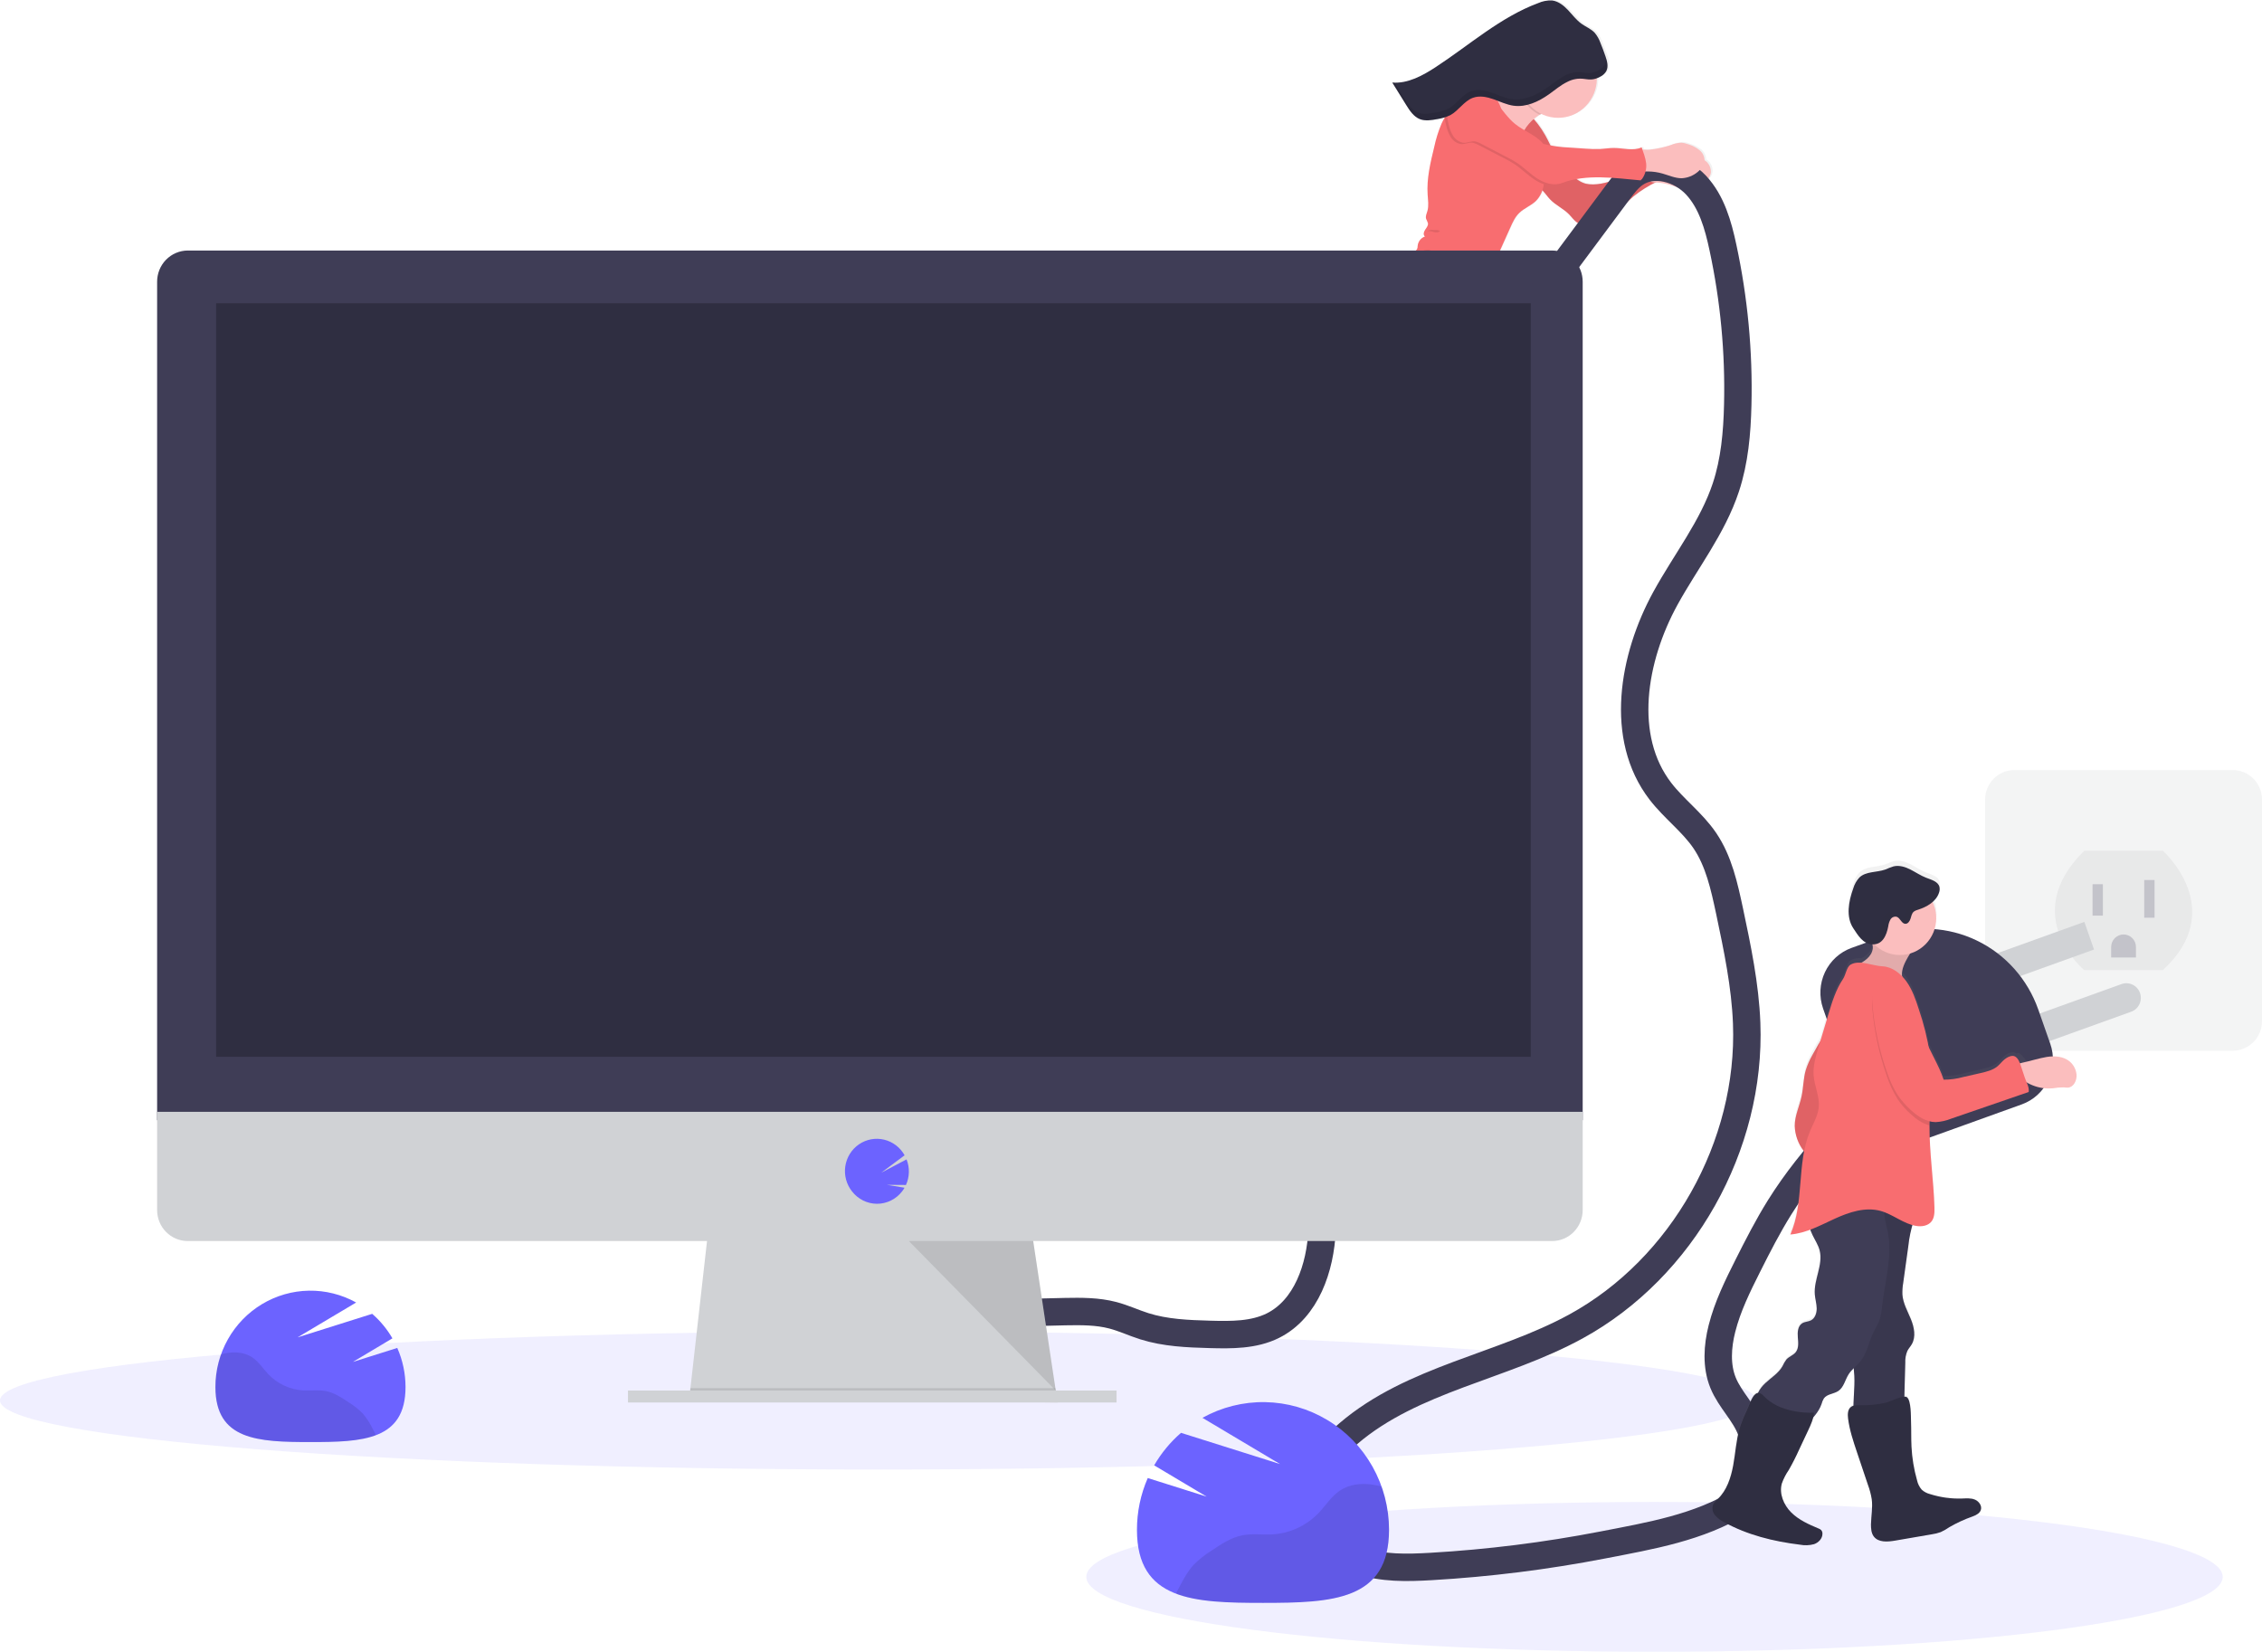 <svg width="990" height="723" viewBox="0 0 990 723" fill="none" xmlns="http://www.w3.org/2000/svg">
<g id="undraw_monitor_iqpq 1">
<g id="Group" opacity="0.5">
<path id="Vector" opacity="0.5" d="M977.231 337.065H881.588C874.535 337.065 868.818 342.86 868.818 350.009V446.96C868.818 454.109 874.535 459.904 881.588 459.904H977.231C984.283 459.904 990 454.109 990 446.96V350.009C990 342.86 984.283 337.065 977.231 337.065Z" fill="#D0D2D5"/>
<path id="Vector_2" opacity="0.1" d="M912.227 372.368H946.592C946.592 372.368 975.531 398.035 946.592 424.62H912.227C912.227 424.62 883.288 400.786 912.227 372.368Z" fill="black"/>
<path id="Vector_3" opacity="0.5" d="M920.366 387.026H915.844V400.776H920.366V387.026Z" fill="#3F3D56"/>
<path id="Vector_4" opacity="0.5" d="M942.974 385.192H938.453V401.693H942.974V385.192Z" fill="#3F3D56"/>
<path id="Vector_5" opacity="0.5" d="M929.409 409.027C930.848 409.027 932.228 409.606 933.246 410.638C934.264 411.669 934.835 413.068 934.835 414.527V419.111H923.983V414.527C923.983 413.068 924.555 411.669 925.572 410.638C926.59 409.606 927.97 409.027 929.409 409.027V409.027Z" fill="#3F3D56"/>
</g>
<path id="Vector_6" d="M562.292 218.599C565.159 218.534 568.016 218.754 570.874 218.599C573.488 218.47 576.083 218.039 578.697 217.774C583.164 217.324 587.668 217.361 592.153 217.169C595.101 217.04 598.212 216.747 600.6 214.987C602.843 213.346 604.091 210.669 606.089 208.726C614.228 200.796 619.808 190.19 627.043 181.389C628.851 179.153 630.742 176.925 632.378 174.532C635.516 169.949 637.732 164.751 639.939 159.618C640.808 157.714 641.534 155.747 642.109 153.732C642.516 152.119 642.724 150.45 643.267 148.874C644.388 145.647 647.083 142.823 647.409 139.422L647.029 139.477C650.321 135.233 649.814 127.835 651.442 122.399C652.483 119.17 653.743 116.018 655.213 112.966L661.263 99.61C662.303 97.318 663.388 94.953 665.188 93.193C667.367 91.057 670.406 89.993 672.594 87.867C673.896 86.557 674.87 84.951 675.434 83.182L675.624 83.366C676.782 84.511 677.686 85.914 678.816 87.097C681.249 89.645 684.622 91.103 687.1 93.605C688.366 94.879 689.406 96.429 690.934 97.355C691.715 97.787 692.609 97.96 693.492 97.85C694.374 97.74 695.2 97.352 695.854 96.74C700.294 92.78 706.914 92.413 711.716 88.921C713.046 87.949 714.203 86.767 715.451 85.703C718.431 83.296 721.668 81.236 725.1 79.561C727.115 79.594 729.117 79.884 731.06 80.423C733.845 81.202 736.568 82.495 739.461 82.44C742.045 82.311 744.52 81.347 746.524 79.69C747.998 78.534 749.346 76.939 749.563 75.106C749.619 74.165 749.451 73.224 749.073 72.363C748.695 71.501 748.119 70.744 747.392 70.156C747.194 69.982 746.985 69.826 746.777 69.67C746.716 68.847 746.492 68.046 746.117 67.313C745.743 66.581 745.226 65.932 744.598 65.407C743.132 64.244 741.459 63.379 739.669 62.859C738.674 62.462 737.625 62.221 736.558 62.144C734.895 62.236 733.26 62.623 731.729 63.29C728.651 64.294 725.478 64.97 722.261 65.306C721.691 65.361 720.534 65.242 719.548 65.233L719.213 64.261C715.451 66.021 711.074 64.573 706.95 64.582C704.943 64.582 702.944 64.94 700.946 65.068C698.732 65.157 696.515 65.108 694.308 64.921L687.625 64.49C684.771 64.342 681.927 64.036 679.106 63.574C678.355 62.025 677.604 60.475 676.763 58.99C675.347 56.494 673.684 54.15 671.799 51.996C672.556 51.335 673.353 50.722 674.186 50.162L674.349 50.062C674.557 49.942 674.81 49.814 675.09 49.686C677.699 50.943 680.579 51.511 683.462 51.337C686.345 51.163 689.138 50.252 691.58 48.689C694.023 47.126 696.035 44.962 697.431 42.399C698.826 39.836 699.56 36.956 699.562 34.028C700.057 33.835 700.54 33.612 701.009 33.359C701.28 33.212 701.551 33.057 701.814 32.882L702.203 32.617C702.45 32.427 702.686 32.222 702.908 32.002C703.016 31.892 703.125 31.782 703.224 31.663C703.423 31.426 703.596 31.168 703.74 30.893V30.893C703.794 30.783 703.848 30.682 703.894 30.572C703.939 30.462 703.894 30.49 703.939 30.444C703.984 30.398 704.002 30.279 704.029 30.206C704.056 30.132 704.029 30.096 704.075 30.041L704.129 29.821C704.133 29.763 704.133 29.704 704.129 29.646C704.129 29.573 704.129 29.5 704.129 29.436V29.243C704.124 29.176 704.124 29.108 704.129 29.041C704.133 28.974 704.133 28.907 704.129 28.84C704.129 28.776 704.129 28.702 704.129 28.638C704.133 28.571 704.133 28.503 704.129 28.436V28.189C704.133 28.119 704.133 28.048 704.129 27.978C704.129 27.914 704.129 27.85 704.129 27.785V27.566V27.382C704.129 27.3 704.129 27.217 704.129 27.144C704.133 27.089 704.133 27.034 704.129 26.979C704.134 26.893 704.134 26.808 704.129 26.722C704.129 26.667 704.129 26.621 704.129 26.575C704.129 26.53 704.129 26.392 704.065 26.3V26.172L703.984 25.879V25.769C703.984 25.668 703.921 25.567 703.894 25.466V25.375L703.785 25.044V24.989C703.785 24.834 703.686 24.669 703.631 24.513C702.953 22.533 702.221 20.562 701.443 18.618C700.876 16.992 700.024 15.483 698.929 14.163C697.328 12.44 695.031 11.578 693.114 10.203C690.853 8.59 689.162 6.307 687.245 4.272C685.328 2.237 683.003 0.394 680.245 0.055C678.054 -0.075 675.865 0.331 673.861 1.238C657.248 7.453 643.647 19.7 628.752 29.417C622.955 33.203 616.462 36.751 609.598 36.265L615.657 46.019C615.947 46.495 616.245 46.935 616.561 47.431C616.878 47.926 617.195 48.347 617.529 48.806C618.383 49.993 619.462 50.997 620.703 51.757C621.016 51.942 621.343 52.101 621.68 52.234C621.976 52.347 622.278 52.442 622.584 52.518C624.746 53.041 627.106 52.601 629.295 52.161C630.045 52.014 630.796 51.858 631.537 51.684L632.442 51.427H632.586C632.586 51.482 632.586 51.528 632.586 51.574C632.08 52.491 631.601 53.325 631.176 54.233C629.779 57.518 628.698 60.931 627.947 64.426C626.238 71.302 624.52 78.324 624.972 85.382C625.126 87.766 625.524 90.204 624.845 92.496C624.52 93.624 623.941 94.779 624.248 95.897C624.571 96.543 624.849 97.211 625.08 97.895C625.225 98.959 624.393 99.876 623.796 100.756C623.199 101.636 622.892 103.038 623.742 103.652C622.881 103.958 622.122 104.502 621.552 105.224C620.981 105.945 620.621 106.814 620.513 107.732C620.532 108.271 620.427 108.808 620.206 109.299C619.952 109.631 619.647 109.919 619.302 110.152C618.384 110.933 617.781 112.029 617.611 113.232C615.865 113.232 614.391 114.955 612.799 115.982C611.407 116.697 609.934 117.239 608.413 117.596C604.045 119.007 600.274 121.913 596.865 124.975C594.966 126.653 593.049 128.504 592.217 130.906C591.945 131.695 591.801 132.52 591.566 133.317C591.079 134.861 590.372 136.325 589.467 137.662C587.733 140.368 585.598 142.786 583.137 144.831C581.891 145.848 580.795 147.039 579.881 148.37C578.498 150.395 575.685 151 574.202 152.953C573.669 153.915 573.064 154.834 572.393 155.703C571.245 156.803 569.509 156.895 568.044 157.537C564.616 158.976 563.034 163.037 559.977 165.182C559.808 165.326 559.591 165.399 559.371 165.384C559.109 165.384 558.955 165.063 558.729 164.907C558.286 164.604 557.698 164.834 557.173 164.971C556.649 165.109 555.943 165.054 555.808 164.522C548.437 159.993 541.194 155.08 533.814 150.551L530.45 148.489L512.454 137.433C512.241 137.298 511.995 137.227 511.744 137.227C511.493 137.227 511.247 137.298 511.034 137.433L510.473 137.827C509.569 136.856 508.565 135.994 507.968 135.279C507.724 134.995 507.48 134.711 507.227 134.436C507.391 134.442 507.555 134.41 507.706 134.344C507.908 134.233 508.061 134.047 508.133 133.826C508.205 133.605 508.192 133.364 508.095 133.152C507.903 132.734 507.618 132.367 507.263 132.08C506.476 131.307 505.753 130.47 505.101 129.577C504.399 128.459 503.603 127.404 502.723 126.423C502.278 125.933 501.73 125.55 501.12 125.304C500.509 125.058 499.852 124.955 499.196 125.003C498.468 125.144 497.774 125.427 497.152 125.837C494.679 127.293 492.4 129.065 490.37 131.108C490.28 131.173 490.207 131.258 490.155 131.357C490.103 131.455 490.074 131.565 490.071 131.676C490.071 131.86 490.252 131.997 490.27 132.171C490.275 132.341 490.213 132.506 490.098 132.63C488.881 134.161 487.438 135.494 485.821 136.581C483.524 138.322 481.278 140.131 479.084 142.008C477.71 142.998 476.623 144.343 475.936 145.904C475.458 147.714 475.654 149.639 476.488 151.312C477.989 154.896 480.621 157.867 483.225 160.736C483.653 161.326 484.26 161.758 484.953 161.964C485.504 162.041 486.063 161.904 486.517 161.579C488.118 160.516 488.38 158.316 488.498 156.391C488.543 155.474 488.597 154.631 488.651 153.751C488.648 153.574 488.682 153.399 488.751 153.237C488.889 153.037 489.08 152.882 489.303 152.788L491.79 151.459C491.717 151.34 491.636 151.22 491.554 151.101C493.43 150.388 495.473 150.254 497.424 150.716C498.744 151.11 499.956 151.908 501.222 152.403C501.021 154.114 501.336 155.846 502.126 157.372C506.765 157.857 510.943 159.948 515.094 162.056C518.441 163.737 521.695 165.601 524.843 167.639C527.399 169.325 529.901 171.089 532.349 172.928C535.822 175.532 539.177 178.291 542.496 181.078C544.653 183.008 546.974 184.741 549.432 186.257C555.962 189.97 564.716 190.098 570.711 185.469C578.272 179.629 587.894 176.595 596.033 171.544C598.451 170.173 600.66 168.453 602.589 166.438C602.572 166.676 602.535 166.912 602.481 167.144C601.993 169.426 600.048 171.076 599.316 173.387C598.746 175.22 598.954 177.338 597.851 178.887C597.01 180.069 595.436 180.913 595.391 182.37C595.391 182.774 595.508 183.177 595.508 183.58C595.463 184.091 595.315 184.587 595.074 185.038C594.17 187.1 593.157 189.264 591.303 190.538C590.58 191.042 589.657 191.501 589.495 192.372C589.484 192.624 589.419 192.871 589.305 193.096C588.997 193.527 588.319 193.297 587.831 193.481C587.152 193.737 587.044 194.627 586.772 195.314C586.524 195.885 586.105 196.363 585.574 196.679C585.044 196.995 584.428 197.133 583.815 197.074C577.639 196.313 571.57 199.146 565.349 198.981C563.205 198.917 561.071 198.697 558.919 198.679C552.317 198.624 545.851 200.512 539.494 202.345C538.785 203.614 538.347 205.019 538.209 206.471C536.037 207.036 533.771 207.124 531.562 206.727C531.013 206.618 530.457 206.541 529.899 206.498C530.058 206.084 530.108 205.636 530.043 205.196C527.446 206.031 524.949 207.16 522.6 208.561C521.054 209.477 519.417 210.761 519.273 212.567C519.251 213.263 519.349 213.958 519.562 214.62L520.403 217.856C520.506 218.455 520.765 219.015 521.154 219.479C521.434 219.754 521.805 219.919 522.058 220.212C522.304 220.559 522.471 220.956 522.546 221.376L523.252 224.181C523.515 225.115 523.702 226.068 523.812 227.032C523.894 227.949 523.812 228.792 523.876 229.673C523.971 231.123 524.179 232.564 524.5 233.981L525.503 239.06C525.728 240.479 526.126 241.865 526.688 243.185C527.113 244.101 527.683 244.89 528.027 245.807C528.298 246.512 528.424 247.264 528.75 247.933C529.336 249.021 530.257 249.883 531.373 250.39C531.761 250.623 532.198 250.761 532.648 250.793C533.932 250.793 534.854 249.583 535.451 248.428C536.641 246.328 537.285 243.956 537.323 241.535C537.323 240.563 537.133 239.6 537.052 238.629C536.835 235.879 537.613 233.202 537.613 230.461C537.642 230.093 537.545 229.727 537.34 229.423C537.134 229.119 536.831 228.897 536.482 228.792C536.563 226.464 536.554 223.998 537.766 222.009C538.367 221.083 539.112 220.263 539.973 219.58C540.307 220.661 540.678 221.734 541.094 222.779C547.976 220.744 555.084 218.782 562.292 218.599ZM709.329 77.82C708.84 78.003 708.343 78.186 707.837 78.351C703.622 79.772 698.793 81.156 694.434 80.185C693.113 79.798 691.87 79.177 690.763 78.351L690.446 78.15C696.587 77.059 702.998 77.325 709.329 77.82Z" fill="url(#paint0_linear)"/>
<path id="Vector_7" d="M733.8 68.387C735.322 67.725 736.948 67.343 738.602 67.259C739.663 67.341 740.706 67.585 741.695 67.983C743.482 68.512 745.152 69.383 746.615 70.55C747.338 71.142 747.912 71.899 748.291 72.76C748.67 73.62 748.842 74.559 748.794 75.5C748.586 77.334 747.248 78.92 745.783 80.084C743.795 81.739 741.335 82.703 738.765 82.834C735.889 82.88 733.176 81.569 730.4 80.79C728.38 80.211 726.295 79.903 724.196 79.873C723.14 79.931 722.081 79.863 721.04 79.671C720.518 79.572 720.027 79.349 719.606 79.02C719.185 78.692 718.846 78.268 718.616 77.783C718.354 76.885 718.354 75.93 718.616 75.033C718.824 73.896 718.788 71.201 719.783 70.522C720.579 69.972 723.4 70.412 724.377 70.33C727.577 70.023 730.736 69.371 733.8 68.387Z" fill="#FBBEBE"/>
<path id="Vector_8" d="M669.239 49.933C671.979 52.649 674.337 55.733 676.248 59.1C679.431 64.729 681.457 71.274 686.25 75.601C687.524 76.688 688.875 77.677 690.292 78.562C691.4 79.388 692.643 80.008 693.964 80.395C698.269 81.376 703.098 80.01 707.294 78.562C711.448 77.051 715.479 75.212 719.349 73.062C719.376 74.833 719.862 76.566 720.76 78.085C721.763 79.525 723.816 80.368 725.281 79.46C721.571 81.228 718.072 83.421 714.854 85.997C713.615 87.06 712.467 88.233 711.146 89.196C706.381 92.67 699.788 93.019 695.384 96.96C694.731 97.564 693.909 97.946 693.032 98.052C692.155 98.159 691.266 97.986 690.491 97.556C688.963 96.64 687.923 95.063 686.666 93.789C684.188 91.277 680.824 89.81 678.391 87.252C677.261 86.07 676.356 84.667 675.199 83.512C673.544 81.862 671.392 80.762 669.872 78.929C668.742 77.581 668.064 75.94 667.006 74.501C666.101 73.254 665.034 72.163 664.229 70.834C662.258 67.653 662.276 63.501 663.406 59.934C664.537 56.368 667.132 53.041 669.239 49.933Z" fill="#F86D70"/>
<path id="Vector_9" opacity="0.1" d="M669.239 49.933C671.979 52.649 674.337 55.733 676.248 59.1C679.431 64.729 681.457 71.274 686.25 75.601C687.524 76.688 688.875 77.677 690.292 78.562C691.4 79.388 692.643 80.008 693.964 80.395C698.269 81.376 703.098 80.01 707.294 78.562C711.448 77.051 715.479 75.212 719.349 73.062C719.376 74.833 719.862 76.566 720.76 78.085C721.763 79.525 723.816 80.368 725.281 79.46C721.571 81.228 718.072 83.421 714.854 85.997C713.615 87.06 712.467 88.233 711.146 89.196C706.381 92.67 699.788 93.019 695.384 96.96C694.731 97.564 693.909 97.946 693.032 98.052C692.155 98.159 691.266 97.986 690.491 97.556C688.963 96.64 687.923 95.063 686.666 93.789C684.188 91.277 680.824 89.81 678.391 87.252C677.261 86.07 676.356 84.667 675.199 83.512C673.544 81.862 671.392 80.762 669.872 78.929C668.742 77.581 668.064 75.94 667.006 74.501C666.101 73.254 665.034 72.163 664.229 70.834C662.258 67.653 662.276 63.501 663.406 59.934C664.537 56.368 667.132 53.041 669.239 49.933Z" fill="black"/>
<path id="Vector_10" d="M508.511 134.591C507.81 133.659 506.946 132.867 505.961 132.254C504.464 131.581 502.795 131.407 501.195 131.759C497.161 132.382 493.417 134.252 489.872 136.342C487.015 138.002 484.175 139.844 482.131 142.457C481.458 143.244 480.989 144.189 480.766 145.207C480.649 146.046 480.721 146.902 480.974 147.709C481.155 148.619 481.541 149.474 482.101 150.209C482.661 150.943 483.38 151.537 484.202 151.945C486.092 152.696 488.199 151.899 490.098 151.165C492.649 150.166 495.452 149.24 498.075 150.029C500.019 150.615 501.692 152.11 503.745 152.165C506.16 152.238 508.113 150.258 509.65 148.37C510.98 146.719 513.892 143.74 513.702 141.421C513.512 139.102 509.94 136.251 508.511 134.591Z" fill="#FBBEBE"/>
<path id="Vector_11" d="M538.987 205.939C536.774 206.537 534.459 206.634 532.205 206.223C530.83 205.966 529.148 205.636 528.271 206.727C527.988 207.132 527.8 207.595 527.719 208.084C525.467 217.425 527.529 227.335 531.336 236.181C531.385 236.331 531.472 236.464 531.59 236.566C531.834 236.75 532.168 236.621 532.449 236.502C533.37 236.127 534.232 235.617 535.008 234.989C536.744 233.394 537.115 230.8 537.197 228.426C537.278 226.052 537.242 223.54 538.454 221.505C539.973 218.984 543.147 217.755 544.395 215.088C545.399 212.915 544.874 210.339 543.988 208.121C543.69 207.351 543.572 205.371 542.867 204.995C542.161 204.619 539.792 205.719 538.987 205.939Z" fill="#FBBEBE"/>
<path id="Vector_12" d="M508.249 133.656C508.449 133.544 508.6 133.358 508.671 133.136C508.741 132.915 508.726 132.675 508.628 132.465C508.434 132.046 508.15 131.676 507.796 131.383C507.008 130.611 506.288 129.771 505.644 128.871C504.934 127.759 504.139 126.704 503.266 125.718C502.822 125.228 502.276 124.845 501.667 124.597C501.058 124.35 500.402 124.244 499.748 124.288C499.021 124.419 498.329 124.7 497.713 125.113C495.253 126.558 492.988 128.32 490.976 130.356C490.822 130.512 490.65 130.704 490.686 130.925C490.722 131.145 490.867 131.236 490.885 131.42C490.891 131.585 490.833 131.746 490.722 131.869C489.514 133.394 488.081 134.721 486.472 135.801C484.193 137.537 481.962 139.34 479.78 141.21C478.415 142.195 477.337 143.534 476.66 145.088C476.198 146.898 476.4 148.817 477.23 150.487C478.74 154.081 481.372 157.051 483.967 159.938C484.402 160.527 485.01 160.961 485.703 161.176C486.251 161.251 486.807 161.114 487.259 160.791C488.841 159.737 489.068 157.537 489.203 155.621L489.348 152.971C489.344 152.798 489.378 152.626 489.447 152.467C489.583 152.266 489.775 152.109 489.999 152.018L492.459 150.698C491.707 149.458 490.636 148.448 489.362 147.776C488.088 147.105 486.658 146.797 485.224 146.884C484.569 147.042 483.879 146.948 483.289 146.619C483.004 146.318 482.844 145.917 482.844 145.5C482.844 145.083 483.004 144.682 483.289 144.382C483.888 143.804 484.622 143.391 485.423 143.181C491.907 140.77 497.767 136.901 504.062 134.014C504.751 133.66 505.514 133.481 506.286 133.491C506.919 133.537 507.661 133.913 508.249 133.656Z" fill="#F86D70"/>
<path id="Vector_13" d="M533.796 229.654C533.507 230.204 533.407 230.846 533.091 231.387C532.774 231.928 532.087 232.303 531.553 232.028C531.273 231.829 531.063 231.543 530.957 231.213C528.214 224.855 527.441 217.803 528.741 210.99C528.921 209.876 529.247 208.791 529.709 207.763C530.188 206.773 530.884 205.765 530.685 204.683C528.103 205.509 525.621 206.628 523.288 208.02C521.75 208.937 520.132 210.211 519.987 212.008C519.973 212.704 520.074 213.398 520.285 214.061L521.135 217.297C521.238 217.898 521.501 218.459 521.895 218.92C522.166 219.195 522.537 219.369 522.799 219.662C523.048 220.004 523.215 220.399 523.288 220.817L524.002 223.622C524.268 224.558 524.459 225.515 524.572 226.482C524.653 227.399 524.572 228.242 524.644 229.122C524.747 230.57 524.958 232.007 525.277 233.422L526.299 238.5C526.53 239.92 526.931 241.305 527.493 242.626C527.918 243.542 528.488 244.331 528.84 245.257C529.103 245.962 529.238 246.714 529.564 247.383C530.151 248.468 531.068 249.333 532.177 249.849C532.567 250.08 533.003 250.221 533.453 250.262C534.728 250.308 535.641 249.052 536.238 247.897C537.404 245.797 538.026 243.431 538.047 241.021C538.047 240.05 537.848 239.087 537.766 238.115C537.54 235.365 538.3 232.698 538.291 229.957C538.309 227.39 534.728 227.876 533.796 229.654Z" fill="#F86D70"/>
<path id="Vector_14" d="M666.481 69.936C663.663 68.621 661.186 66.66 659.246 64.206C658.249 62.913 657.342 61.55 656.533 60.127C653.099 54.251 650.15 48.097 647.716 41.729C651.569 42.526 655.611 43.25 659.4 42.15C661.376 41.54 663.218 40.55 664.826 39.235C666.887 37.518 668.799 35.626 670.542 33.579C671.859 36.139 673.371 38.591 675.063 40.913C676.031 42.233 679.305 44.919 679.061 46.715C678.816 48.512 675.199 49.411 673.734 50.263L673.58 50.364C671.42 51.748 669.533 53.53 668.019 55.617C665.179 59.705 664.193 65.407 666.481 69.936Z" fill="#FBBEBE"/>
<path id="Vector_15" opacity="0.1" d="M673.806 50.227C671.632 49.145 669.712 47.603 668.176 45.705C666.639 43.808 665.522 41.598 664.898 39.226C666.959 37.509 668.871 35.617 670.614 33.57C671.931 36.13 673.443 38.581 675.136 40.904C676.103 42.224 679.377 44.91 679.133 46.706C678.889 48.503 675.271 49.374 673.806 50.227Z" fill="black"/>
<path id="Vector_16" d="M681.945 51.574C691.3 51.574 698.884 43.887 698.884 34.404C698.884 24.921 691.3 17.234 681.945 17.234C672.591 17.234 665.007 24.921 665.007 34.404C665.007 43.887 672.591 51.574 681.945 51.574Z" fill="#FBBEBE"/>
<path id="Vector_17" d="M644.894 141.357C643.722 142.069 642.388 142.461 641.022 142.495C639.656 142.529 638.304 142.203 637.099 141.549C635.845 140.765 634.711 139.799 633.735 138.68C628.173 132.895 622.883 126.763 619.166 119.585C618.302 118.07 617.742 116.397 617.52 114.662C617.415 113.795 617.52 112.915 617.824 112.098C618.127 111.28 618.622 110.55 619.265 109.969C619.611 109.737 619.917 109.449 620.17 109.116C620.388 108.627 620.49 108.094 620.468 107.558C620.569 106.643 620.923 105.776 621.489 105.058C622.056 104.339 622.812 103.798 623.67 103.497C622.765 102.873 623.127 101.489 623.715 100.6C624.303 99.71 625.126 98.766 624.981 97.74C624.749 97.055 624.471 96.387 624.149 95.741C623.823 94.623 624.411 93.468 624.728 92.349C625.388 90.058 624.99 87.619 624.827 85.236C624.348 78.177 626.039 71.173 627.712 64.307C628.452 60.821 629.518 57.413 630.895 54.132C631.32 53.215 631.8 52.298 632.288 51.482C633.997 48.677 635.897 45.997 637.976 43.461C638.95 41.97 640.286 40.757 641.856 39.941C642.003 39.877 642.154 39.821 642.308 39.776C643.435 39.481 644.605 39.391 645.763 39.51C648.819 39.703 652.03 40.427 654.209 42.609C656.389 44.791 657.094 47.852 658.08 50.804C658.394 51.792 658.774 52.757 659.219 53.692C660.657 56.589 662.999 58.899 665.305 61.145L667.811 63.592C669.068 64.821 671.247 64.509 672.432 65.801C672.914 66.409 673.273 67.107 673.49 67.855C674.828 71.161 675.607 74.672 675.796 78.241C675.805 79.035 675.759 79.828 675.66 80.615C675.354 83.378 674.148 85.959 672.233 87.949C670.062 90.067 667.042 91.112 664.88 93.239C663.072 94.999 662.023 97.355 660.992 99.656C659.002 104.092 657.01 108.535 655.014 112.984C653.569 116.029 652.327 119.168 651.297 122.381C649.416 128.789 650.483 137.827 644.894 141.357Z" fill="#F86D70"/>
<path id="Vector_18" d="M592.669 216.894C588.201 217.077 583.725 217.022 579.275 217.453C576.68 217.709 574.094 218.14 571.489 218.25C568.649 218.379 565.801 218.149 562.952 218.204C555.781 218.36 548.709 220.295 541.809 222.293C539.861 217.471 538.845 212.314 538.815 207.103C538.797 206.758 538.797 206.412 538.815 206.067C538.941 204.592 539.376 203.16 540.09 201.869C546.421 200.035 552.842 198.202 559.416 198.294C561.559 198.294 563.685 198.55 565.819 198.614C572.014 198.807 578.037 195.993 584.186 196.781C584.796 196.842 585.409 196.705 585.937 196.391C586.465 196.076 586.881 195.6 587.125 195.03C587.387 194.352 587.496 193.462 588.174 193.197C588.663 193.013 589.332 193.242 589.639 192.821C589.749 192.594 589.813 192.348 589.829 192.097C590.01 191.18 590.923 190.767 591.638 190.263C593.446 188.998 594.468 186.835 595.373 184.763C595.61 184.315 595.755 183.822 595.798 183.314C595.798 182.911 595.671 182.508 595.68 182.095C595.68 180.647 597.281 179.813 598.113 178.63C599.207 177.072 599.017 174.963 599.551 173.13C600.274 170.82 602.2 169.179 602.68 166.905C602.734 166.673 602.771 166.437 602.788 166.2C600.87 168.205 598.674 169.916 596.268 171.278C588.237 176.292 578.633 179.29 571.136 185.093C565.186 189.676 556.468 189.539 549.957 185.808C547.501 184.285 545.183 182.546 543.029 180.61C539.72 177.86 536.374 175.046 532.91 172.424C530.498 170.591 527.999 168.821 525.413 167.116C522.281 165.017 519.039 163.092 515.7 161.35C511.558 159.223 507.389 157.115 502.777 156.611C502.185 155.384 501.856 154.043 501.812 152.678C501.768 151.313 502.011 149.954 502.524 148.69C503.578 146.178 505.005 143.843 506.756 141.769C508.067 139.821 509.708 138.123 511.604 136.755C511.815 136.62 512.059 136.548 512.309 136.548C512.559 136.548 512.803 136.62 513.014 136.755L530.938 147.911L534.294 149.992C541.646 154.576 548.881 159.48 556.233 164.036C556.369 164.559 557.083 164.623 557.598 164.485C558.114 164.348 558.702 164.128 559.145 164.43C559.362 164.577 559.516 164.852 559.787 164.907C560.003 164.914 560.215 164.843 560.384 164.705C563.422 162.588 564.978 158.517 568.387 157.097C569.843 156.492 571.57 156.4 572.71 155.263C573.384 154.396 573.989 153.477 574.519 152.513C575.993 150.56 578.787 149.974 580.153 147.929C581.057 146.605 582.144 145.42 583.381 144.409C585.844 142.376 587.98 139.967 589.712 137.268C590.606 135.936 591.303 134.478 591.783 132.941C592.018 132.144 592.162 131.319 592.425 130.53C593.247 128.129 595.138 126.286 597.028 124.618C600.455 121.574 604.154 118.686 608.495 117.284C610.009 116.929 611.475 116.39 612.863 115.68C614.608 114.598 616.209 112.59 618.207 113.058C618.966 113.296 619.649 113.732 620.188 114.323C622.639 116.74 624.893 119.355 626.925 122.142C630.151 126.304 633.373 130.469 636.593 134.637C637.608 136.136 638.894 137.427 640.382 138.442C642.541 139.568 645.02 139.892 647.39 139.358C647.074 142.759 644.406 145.564 643.303 148.791C642.769 150.359 642.561 152.027 642.163 153.631C641.603 155.644 640.886 157.609 640.02 159.508C637.85 164.632 635.661 169.784 632.55 174.386C630.94 176.778 629.087 178.969 627.269 181.215C620.097 189.988 614.608 200.567 606.469 208.46C604.498 210.394 603.25 213.043 601.043 214.703C598.646 216.499 595.554 216.774 592.669 216.894Z" fill="#434175"/>
<path id="Vector_19" opacity="0.1" d="M626.744 100.581C625.947 100.621 625.171 100.857 624.484 101.269C626.138 100.682 628.155 102.25 629.683 101.507C630.398 101.159 630.289 101.058 629.683 100.847C628.77 100.536 627.667 100.82 626.744 100.581Z" fill="black"/>
<path id="Vector_20" d="M912.249 403.516L845.777 427.443L850.013 439.537L916.485 415.61L912.249 403.516Z" fill="#D0D2D5"/>
<path id="Vector_21" d="M868.013 452.522L928.52 430.742C930.102 430.173 931.842 430.264 933.358 430.995C934.874 431.726 936.042 433.038 936.603 434.642C937.165 436.246 937.076 438.01 936.354 439.547C935.633 441.084 934.338 442.267 932.756 442.836L872.25 464.616L868.013 452.522V452.522Z" fill="#D0D2D5"/>
<path id="Vector_22" d="M810.368 414.901L825.111 409.594C838.221 404.876 852.642 405.629 865.203 411.689C877.764 417.748 887.436 428.618 892.091 441.906L897.327 456.851C899.147 462.047 898.856 467.764 896.519 472.743C894.181 477.722 889.988 481.556 884.862 483.401L840.019 499.543C834.893 501.388 829.254 501.093 824.342 498.724C819.43 496.354 815.648 492.104 813.827 486.907L797.904 441.451C796.083 436.255 796.374 430.538 798.712 425.559C801.049 420.58 805.242 416.747 810.368 414.901V414.901Z" fill="#3F3D56"/>
<path id="Vector_23" opacity="0.1" d="M625.931 109.529C625.318 109.311 624.657 109.269 624.022 109.409C623.075 109.511 622.194 109.95 621.535 110.647C621.71 110.727 621.9 110.768 622.092 110.768C622.283 110.768 622.473 110.727 622.648 110.647C623.239 110.495 623.847 110.427 624.456 110.445C624.981 110.445 626.545 111.032 626.952 110.775C627.549 110.381 626.338 109.684 625.931 109.529Z" fill="black"/>
<path id="Vector_24" opacity="0.1" d="M675.66 80.615C674.299 80.149 672.999 79.515 671.79 78.727C668.615 76.683 665.948 73.905 662.81 71.815C661.225 70.806 659.585 69.888 657.899 69.065L647.309 63.565C646.502 63.099 645.639 62.742 644.741 62.501C643.014 62.116 641.069 63.29 639.315 63.042C638.406 62.873 637.542 62.51 636.781 61.977C636.021 61.445 635.38 60.755 634.902 59.953C633.945 58.351 633.272 56.592 632.912 54.755C632.642 53.672 632.44 52.573 632.306 51.464C632.149 50.313 632.128 49.146 632.243 47.99C632.424 45.693 633.497 43.563 635.227 42.068C636.483 41.164 637.913 40.539 639.423 40.234C640.376 39.99 641.347 39.828 642.326 39.748C642.883 39.703 643.443 39.703 643.999 39.748C647.996 40.069 651.379 42.819 654.046 45.845C655.448 47.44 656.76 49.154 658.098 50.777C658.412 51.764 658.793 52.729 659.237 53.664C660.675 56.561 663.018 58.871 665.324 61.117L667.829 63.565C669.086 64.793 671.265 64.481 672.45 65.774C672.932 66.381 673.292 67.079 673.508 67.827C674.843 71.144 675.616 74.664 675.796 78.241C675.805 79.035 675.76 79.828 675.66 80.615V80.615Z" fill="black"/>
<path id="Vector_25" opacity="0.1" d="M593.302 197.936L538.806 206.067C538.932 204.592 539.367 203.16 540.081 201.869C546.412 200.035 552.833 198.202 559.407 198.294C561.55 198.294 563.676 198.55 565.81 198.614C572.005 198.807 578.028 195.993 584.177 196.781C584.787 196.842 585.4 196.705 585.928 196.391C586.456 196.076 586.872 195.6 587.116 195.03C587.378 194.352 587.487 193.462 588.165 193.197C588.654 193.013 589.323 193.242 589.63 192.821C589.74 192.594 589.804 192.348 589.82 192.097C590.001 191.18 590.914 190.767 591.629 190.263C593.437 188.998 594.459 186.835 595.364 184.763C595.601 184.315 595.746 183.822 595.789 183.314C595.789 182.911 595.662 182.508 595.671 182.095C595.671 180.647 597.272 179.813 598.104 178.63C599.198 177.072 599.008 174.963 599.542 173.13C600.265 170.82 602.192 169.179 602.671 166.905L602.906 166.594L612.185 162.927L593.302 197.936Z" fill="black"/>
<path id="Vector_26" opacity="0.1" d="M384.345 643.228C596.613 643.228 768.69 629.684 768.69 612.976C768.69 596.269 596.613 582.725 384.345 582.725C172.077 582.725 0 596.269 0 612.976C0 629.684 172.077 643.228 384.345 643.228Z" fill="#6C63FF"/>
<path id="Vector_27" opacity="0.1" d="M724.124 723C861.474 723 972.818 708.319 972.818 690.209C972.818 672.099 861.474 657.419 724.124 657.419C586.774 657.419 475.43 672.099 475.43 690.209C475.43 708.319 586.774 723 724.124 723Z" fill="#6C63FF"/>
<path id="Vector_28" d="M429.788 588.482L430.041 575.501C442.099 574.805 454.157 574.34 466.215 574.108C473.214 573.98 480.304 573.934 487.078 575.712C491.771 576.95 496.212 579.04 500.842 580.507C510.066 583.422 519.833 583.807 529.519 584.073C538.915 584.338 548.727 584.43 557.164 580.222C571.769 572.889 577.91 554.875 578.624 538.384C579.339 521.892 576.101 505.272 578.353 488.881" stroke="#3F3D56" stroke-width="12" stroke-miterlimit="10"/>
<path id="Vector_29" d="M462.851 613.884L301.706 611.794L302.176 607.605L309.972 538.494H451.483L461.901 607.605L462.697 612.839L462.851 613.884Z" fill="#D0D2D5"/>
<path id="Vector_30" opacity="0.1" d="M462.697 612.839H382.274L301.706 611.794L302.176 607.605H461.901L462.697 612.839Z" fill="black"/>
<path id="Vector_31" d="M488.679 608.65H274.847V613.884H488.679V608.65Z" fill="#D0D2D5"/>
<path id="Vector_32" d="M692.689 123.407C692.704 121.613 692.37 119.833 691.705 118.169C691.04 116.506 690.058 114.992 688.814 113.714C687.571 112.437 686.091 111.42 684.459 110.724C682.827 110.028 681.075 109.665 679.305 109.657H82.15C80.38 109.666 78.629 110.03 76.998 110.727C75.366 111.423 73.887 112.439 72.643 113.717C71.4 114.994 70.418 116.508 69.752 118.171C69.087 119.833 68.752 121.613 68.766 123.407V490.33H692.689V123.407Z" fill="#3F3D56"/>
<path id="Vector_33" d="M68.766 486.663V529.647C68.766 533.246 70.176 536.697 72.686 539.241C75.196 541.785 78.601 543.215 82.15 543.215H679.305C682.854 543.215 686.259 541.785 688.769 539.241C691.279 536.697 692.689 533.246 692.689 529.647V486.663H68.766Z" fill="#D0D2D5"/>
<g id="screen">
<path id="Vector_34" d="M669.963 132.74H94.594V462.581H669.963V132.74Z" fill="#2F2E41"/>
</g>
<path id="Vector_35" d="M383.829 526.907C385.942 526.907 388.027 526.421 389.927 525.486C391.827 524.551 393.493 523.19 394.799 521.507V521.507C395.198 520.993 395.56 520.45 395.884 519.885L388.234 518.61L396.508 518.675C397.302 516.924 397.734 515.027 397.78 513.101C397.825 511.175 397.481 509.259 396.77 507.472L385.674 513.312L395.911 505.685C394.967 503.977 393.683 502.487 392.141 501.309C390.599 500.131 388.832 499.29 386.952 498.841C385.073 498.391 383.122 498.342 381.223 498.696C379.324 499.05 377.518 499.801 375.92 500.9C374.322 501.999 372.966 503.422 371.939 505.08C370.912 506.737 370.236 508.593 369.953 510.53C369.671 512.466 369.788 514.441 370.297 516.329C370.807 518.217 371.698 519.977 372.914 521.498V521.498C374.212 523.177 375.869 524.536 377.759 525.472C379.65 526.409 381.725 526.9 383.829 526.907V526.907Z" fill="#6C63FF"/>
<path id="Vector_36" opacity="0.1" d="M397.774 543.206L462.064 608.65L452.198 543.206H397.774Z" fill="black"/>
<path id="Vector_37" d="M673.897 130.054L708.425 83.677C710.486 80.927 712.612 78.058 715.442 76.078C723.581 70.376 735.51 73.749 742.319 81.055C749.129 88.362 751.987 98.528 754.076 108.355C758.941 130.974 761.115 154.103 760.551 177.246C760.261 189.429 759.185 201.74 755.36 213.3C749.554 230.883 737.788 245.687 728.899 261.886C714.583 287.984 708.587 322.792 726.71 346.342C732.616 354.015 740.655 359.882 746.108 367.894C752.267 376.942 754.663 388.007 756.96 398.751C760.388 414.976 763.824 431.303 764.458 447.886C766.501 501.505 736.342 555.077 689.768 580.58C657.438 598.291 618.325 603.424 590.209 627.442C580.261 635.903 571.688 648.343 574.13 661.232C576.119 671.692 585.181 679.64 595.129 683.096C605.076 686.552 615.865 686.267 626.356 685.662C651.552 684.202 676.626 681.063 701.416 676.266C722.424 672.196 743.395 668.685 761.708 657.483C763.543 656.499 765.112 655.073 766.275 653.33C767.46 651.323 767.659 648.893 767.822 646.556C768.319 639.671 768.789 632.53 766.393 626.067C763.598 618.513 757.223 612.793 754.166 605.349C751.109 597.906 751.661 589.335 753.642 581.515C756.083 571.853 760.524 562.851 764.991 553.968C769.341 545.314 773.754 536.688 778.873 528.483C793.288 505.419 812.984 486.315 832.473 467.476" stroke="#3F3D56" stroke-width="12" stroke-miterlimit="10"/>
<path id="Vector_38" d="M731.033 63.574C732.552 62.904 734.18 62.522 735.835 62.446C736.895 62.53 737.937 62.771 738.928 63.161C740.715 63.693 742.385 64.567 743.847 65.737C744.572 66.328 745.147 67.085 745.526 67.946C745.905 68.807 746.076 69.746 746.027 70.688C745.819 72.521 744.481 74.098 743.015 75.271C741.029 76.929 738.568 77.894 735.998 78.021C733.122 78.021 730.409 76.756 727.633 75.968C725.613 75.389 723.527 75.081 721.429 75.051C720.372 75.106 719.313 75.035 718.273 74.84C717.752 74.742 717.26 74.521 716.839 74.194C716.418 73.868 716.079 73.445 715.849 72.961C715.601 72.077 715.601 71.141 715.849 70.257C716.066 69.12 716.03 66.416 717.025 65.737C717.821 65.196 720.642 65.636 721.619 65.554C724.816 65.225 727.971 64.562 731.033 63.574V63.574Z" fill="#FBBEBE"/>
<path id="Vector_39" d="M718.49 64.49C714.746 66.232 710.351 64.784 706.281 64.775C704.283 64.775 702.293 65.114 700.304 65.233C698.099 65.313 695.891 65.254 693.693 65.059L687.073 64.6C683.173 64.469 679.297 63.929 675.506 62.987C672.269 59.119 667.015 57.413 663.108 54.26C659.979 51.73 657.736 48.283 655.068 45.249C652.401 42.215 649.018 39.474 645.03 39.153C643.486 39.075 641.939 39.242 640.445 39.648C638.936 39.946 637.507 40.572 636.258 41.481C635.4 42.22 634.695 43.124 634.182 44.14C633.67 45.156 633.361 46.265 633.274 47.403C633.109 49.68 633.332 51.968 633.934 54.168C634.294 56.008 634.967 57.77 635.924 59.375C636.408 60.174 637.051 60.862 637.813 61.394C638.574 61.926 639.437 62.29 640.346 62.465C642.091 62.703 644.026 61.548 645.772 61.915C646.67 62.155 647.533 62.512 648.34 62.978L658.939 68.478C660.621 69.303 662.258 70.221 663.841 71.228C666.988 73.319 669.646 76.096 672.821 78.14C675.995 80.185 680.001 81.468 683.528 80.13C694.38 76.032 706.607 77.939 718.119 78.956C718.047 78.736 718.517 78.534 718.653 78.351C720.077 76.37 720.722 73.922 720.461 71.485C720.181 69.074 719.277 66.801 718.49 64.49Z" fill="#F86D70"/>
<path id="Vector_40" d="M700.285 33.607C701.412 33.081 702.357 32.225 702.998 31.15C704.029 29.215 703.396 26.841 702.691 24.733C701.986 22.624 701.271 20.782 700.484 18.838C699.921 17.208 699.069 15.695 697.97 14.374C696.37 12.641 694.082 11.771 692.174 10.405C689.913 8.782 688.222 6.481 686.313 4.455C684.405 2.429 682.072 0.55 679.323 0.211C677.205 0.103 675.092 0.502 673.155 1.375C656.642 7.526 643.14 19.709 628.354 29.371C622.603 33.139 616.146 36.65 609.363 36.146L615.431 45.918C616.978 48.421 618.714 51.07 621.427 52.142C623.823 53.059 626.5 52.601 629.014 52.142C631.016 51.849 632.963 51.255 634.793 50.382C638.41 48.393 640.735 44.259 644.623 42.819C647.526 41.747 650.764 42.407 653.667 43.434C656.57 44.46 659.418 45.854 662.475 46.276C667.901 47.018 673.327 44.534 677.849 41.325C680.562 39.419 683.031 37.228 685.988 35.825C688.212 34.655 690.737 34.204 693.223 34.532C695.963 34.917 697.572 35.046 700.285 33.607Z" fill="#2F2E41"/>
<path id="Vector_41" opacity="0.1" d="M702.998 31.15C704.011 29.252 703.414 26.924 702.727 24.88C702.95 26.051 702.791 27.264 702.275 28.335C701.627 29.406 700.684 30.26 699.562 30.792C696.849 32.241 695.203 32.112 692.418 31.645C689.933 31.322 687.409 31.773 685.183 32.937C682.244 34.377 679.757 36.604 677.044 38.438C672.522 41.646 667.096 44.121 661.67 43.379C658.604 42.966 655.774 41.545 652.862 40.537C649.95 39.529 646.703 38.85 643.818 39.923C639.939 41.362 637.642 45.505 633.997 47.486C632.167 48.358 630.22 48.951 628.218 49.246C625.695 49.741 623.019 50.227 620.631 49.246C617.918 48.182 616.182 45.524 614.626 43.021L610.331 36.1C609.987 36.1 609.634 36.1 609.291 36.1L615.359 45.872C616.905 48.375 618.642 51.024 621.355 52.097C623.751 53.013 626.428 52.555 628.942 52.097C630.943 51.803 632.891 51.21 634.721 50.337C638.338 48.347 640.662 44.213 644.551 42.774C647.454 41.701 650.691 42.361 653.594 43.388C656.497 44.415 659.346 45.808 662.403 46.23C667.829 46.972 673.255 44.488 677.776 41.279C680.489 39.373 682.958 37.182 685.915 35.779C688.14 34.609 690.665 34.158 693.15 34.487C695.936 34.945 697.581 35.073 700.285 33.634C701.416 33.102 702.361 32.236 702.998 31.15V31.15Z" fill="black"/>
<path id="Vector_42" d="M749.753 658.207C750.286 657.363 750.952 656.614 751.724 655.988C755.676 652.212 757.512 646.656 758.489 641.211C759.465 635.766 759.746 630.211 761.31 624.885C762.156 622.152 763.22 619.493 764.494 616.937C765.398 614.975 766.528 611.125 768.192 609.759C768.516 609.473 768.91 609.28 769.332 609.2C770.109 607.513 771.224 606.008 772.606 604.781C775.192 602.407 778.348 600.518 780.075 597.447C780.548 596.381 781.133 595.37 781.821 594.431C782.987 593.121 784.832 592.598 785.908 591.214C787.31 589.435 786.994 586.896 786.813 584.623C786.632 582.349 786.813 579.645 788.748 578.462C789.906 577.738 791.398 577.802 792.601 577.17C794.409 576.253 795.124 573.934 795.087 571.871C795.051 569.809 794.418 567.801 794.255 565.748C793.749 559.184 798.018 552.657 796.363 546.295C795.739 543.884 794.319 541.785 793.261 539.548C792.899 538.797 792.596 538.019 792.356 537.22C789.538 538.354 786.576 539.08 783.557 539.374C788.54 528.043 787.274 514.87 789.598 502.705L789.3 502.284C786.947 499.151 785.614 495.355 785.483 491.421C785.483 486.837 787.572 482.648 788.513 478.22C789.309 474.443 789.282 470.511 790.322 466.807C791.05 464.507 792.011 462.289 793.188 460.188C794.319 458.062 795.503 455.981 796.742 453.927C797.9 450.04 799.061 446.154 800.224 442.267C801.852 436.766 803.525 431.266 806.69 426.554C807.848 424.822 808.2 421.329 809.982 420.284C811.427 419.521 813.07 419.229 814.685 419.45C817.199 418.02 819.405 415.957 819.722 413.134C819.753 412.517 819.692 411.899 819.541 411.3H819.233C815.245 410.924 813.238 407.368 811.167 404.26C807.812 399.209 809.096 392.389 811.167 386.659C811.68 384.848 812.61 383.186 813.88 381.81C816.783 379.06 821.377 379.665 825.121 378.335C826.335 377.797 827.575 377.323 828.837 376.914C831.324 376.319 833.929 377.153 836.208 378.308C838.487 379.463 840.612 380.985 842.999 381.901C845.387 382.818 848.335 383.542 848.923 386.027C849.089 386.864 849.017 387.732 848.715 388.529C848.167 390.119 847.204 391.528 845.929 392.609C846.946 394.734 847.496 397.057 847.541 399.419C847.586 401.78 847.126 404.123 846.192 406.287C845.257 408.451 843.871 410.383 842.129 411.951C840.386 413.519 838.329 414.686 836.099 415.37C835.412 416.48 834.77 417.626 834.182 418.79C833.133 420.843 832.247 423.263 832.6 425.463C833.256 426.163 833.861 426.91 834.408 427.7C837.004 431.367 838.478 435.676 839.834 439.966C841.665 445.442 843.127 451.038 844.211 456.714C846.418 461.463 849.113 466.01 850.713 471.006C853.579 471.012 856.432 470.627 859.196 469.86L866.829 468.1C869.479 467.495 872.255 466.835 874.335 465.056C875.438 464.139 876.297 462.92 877.419 462.003C878.54 461.087 880.792 460.033 882.022 460.784C882.247 460.923 882.456 461.086 882.646 461.27C883.758 458.978 890.875 468.356 886.01 469.282L886.326 470.199C886.968 472.096 888.334 474.407 887.99 476.387L854.023 488.203C851.845 489.098 849.534 489.616 847.187 489.734C846.271 489.726 845.359 489.603 844.474 489.367V491.127V491.192C844.383 503.283 846.282 515.301 846.635 527.383C846.698 529.583 846.635 531.967 845.26 533.69C843.723 535.579 840.992 535.945 838.613 535.524C838.046 535.431 837.484 535.305 836.931 535.148C836.128 538.186 835.547 541.281 835.195 544.407L832.943 560.687C832.65 562.363 832.532 564.065 832.59 565.766C832.853 569.598 834.851 573.045 836.298 576.592C837.745 580.14 838.604 584.384 836.696 587.694C836.108 588.72 835.285 589.6 834.752 590.664C834.074 592.307 833.765 594.082 833.848 595.861C833.709 600.812 833.576 605.756 833.45 610.694C833.845 610.636 834.248 610.72 834.589 610.932C836.47 612.408 836.262 619.485 836.398 621.676C836.542 625.343 836.398 629.083 836.597 632.787C836.841 637.793 837.654 642.755 839.02 647.573C839.346 649.137 840.059 650.591 841.091 651.799C842.148 652.728 843.406 653.391 844.763 653.733C849.272 655.163 853.986 655.814 858.708 655.658C860.616 655.594 862.606 655.411 864.378 656.144C866.151 656.878 867.579 658.894 866.937 660.728C866.386 662.268 864.713 663.001 863.202 663.579C859.751 664.807 856.421 666.36 853.255 668.217C852.034 669.061 850.745 669.8 849.402 670.427C848.12 670.896 846.792 671.228 845.441 671.417L829.416 674.167C826.133 674.744 822.181 675.084 820.092 672.333C818.962 670.848 818.799 668.832 818.854 666.952C818.944 663.286 819.667 659.554 819.188 655.888C818.838 653.716 818.278 651.585 817.515 649.526L812.704 635.115C811.094 630.284 809.466 625.416 808.842 620.356C808.616 618.523 808.635 616.442 810.018 615.296C810.368 615.005 810.775 614.792 811.212 614.672C811.266 610.254 811.836 605.826 811.592 601.408C811.528 600.308 811.42 599.198 811.329 598.098C810.484 598.901 809.731 599.799 809.087 600.775C807.549 603.223 806.98 606.468 804.619 608.109C802.612 609.502 799.636 609.429 798.226 611.446C797.772 612.22 797.431 613.057 797.213 613.93C796.388 616.088 795.16 618.065 793.595 619.751C793.051 621.761 792.302 623.709 791.362 625.563C790.029 628.405 788.703 631.246 787.382 634.088C785.963 637.132 784.534 640.175 782.861 643.054C781.592 644.88 780.573 646.872 779.831 648.976C778.556 653.504 780.627 658.473 783.928 661.81C787.229 665.146 791.561 667.062 795.829 668.85C796.284 669.001 796.701 669.251 797.05 669.583C797.418 670.029 797.611 670.597 797.592 671.178C797.592 673.296 795.883 675.111 793.912 675.762C791.896 676.31 789.785 676.389 787.735 675.991C776.178 674.57 764.656 671.71 754.437 666.017C752.909 665.279 751.553 664.219 750.458 662.91C749.943 662.258 749.607 661.48 749.483 660.654C749.359 659.829 749.452 658.984 749.753 658.207V658.207Z" fill="url(#paint1_linear)"/>
<path id="Vector_43" d="M798.605 452.635C796.682 455.629 794.873 458.703 793.179 461.857C791.998 463.936 791.037 466.136 790.313 468.42C789.254 472.087 789.291 476.011 788.504 479.751C787.6 484.151 785.483 488.35 785.483 492.851C785.616 496.762 786.95 500.534 789.3 503.64C791.642 506.715 794.318 509.513 797.276 511.983C804.105 494.049 807.92 475.083 808.562 455.871C808.653 453.212 808.662 450.462 807.712 447.987C807.115 446.429 804.303 442.157 802.485 443.834C801.825 444.448 801.653 447.217 801.246 448.134C800.484 449.702 799.601 451.207 798.605 452.635V452.635Z" fill="#F86D70"/>
<path id="Vector_44" opacity="0.1" d="M798.605 452.635C796.682 455.629 794.873 458.703 793.179 461.857C791.998 463.936 791.037 466.136 790.313 468.42C789.254 472.087 789.291 476.011 788.504 479.751C787.6 484.151 785.483 488.35 785.483 492.851C785.616 496.762 786.95 500.534 789.3 503.64C791.642 506.715 794.318 509.513 797.276 511.983C804.105 494.049 807.92 475.083 808.562 455.871C808.653 453.212 808.662 450.462 807.712 447.987C807.115 446.429 804.303 442.157 802.485 443.834C801.825 444.448 801.653 447.217 801.246 448.134C800.484 449.702 799.601 451.207 798.605 452.635V452.635Z" fill="black"/>
<path id="Vector_45" d="M895.686 462.654C899.222 462.059 903.147 462.352 905.896 464.671C907.556 466.099 908.606 468.123 908.826 470.318C909.061 472.867 907.605 475.873 905.091 476.075C904.486 476.082 903.882 476.042 903.283 475.956C901.695 475.946 900.109 476.078 898.544 476.35C895.463 476.643 892.357 476.183 889.487 475.009C886.617 473.835 884.067 471.982 882.049 469.603C879.896 466.908 882.736 465.67 885.295 465.12C888.786 464.369 892.195 463.259 895.686 462.654Z" fill="#FBBEBE"/>
<path id="Vector_46" d="M835.204 545.452L832.961 561.604C832.671 563.268 832.556 564.958 832.618 566.646C832.88 570.45 834.869 573.87 836.316 577.39C837.763 580.91 838.631 585.118 836.723 588.39C836.135 589.417 835.303 590.279 834.779 591.333C834.102 592.967 833.793 594.733 833.875 596.503L833.26 619.421C826.279 619.899 819.272 619.859 812.297 619.302C812.023 619.325 811.749 619.254 811.519 619.1C811.337 618.862 811.244 618.567 811.257 618.266C810.95 612.903 811.872 607.531 811.574 602.168C811.465 600.207 811.185 598.254 811.158 596.283C811.04 588.299 814.938 580.479 813.762 572.577C813.392 570.589 812.909 568.624 812.315 566.692C808.598 552.941 809.385 538.485 810.199 524.294C810.191 524.066 810.254 523.841 810.38 523.652C810.519 523.519 810.691 523.424 810.877 523.377C814.835 522.177 819.018 521.96 823.076 522.743C827.134 523.527 830.946 525.288 834.191 527.878C835.177 528.685 837.664 529.464 838.315 530.418C839.219 531.765 838.026 533.094 837.51 534.524C836.358 538.073 835.584 541.736 835.204 545.452V545.452Z" fill="#3F3D56"/>
<path id="Vector_47" opacity="0.1" d="M835.204 545.452L832.961 561.604C832.671 563.268 832.556 564.958 832.618 566.646C832.88 570.45 834.869 573.87 836.316 577.39C837.763 580.91 838.631 585.118 836.723 588.39C836.135 589.417 835.303 590.279 834.779 591.333C834.102 592.967 833.793 594.733 833.875 596.503L833.26 619.421C826.279 619.899 819.272 619.859 812.297 619.302C812.023 619.325 811.749 619.254 811.519 619.1C811.337 618.862 811.244 618.567 811.257 618.266C810.95 612.903 811.872 607.531 811.574 602.168C811.465 600.207 811.185 598.254 811.158 596.283C811.04 588.299 814.938 580.479 813.762 572.577C813.392 570.589 812.909 568.624 812.315 566.692C808.598 552.941 809.385 538.485 810.199 524.294C810.191 524.066 810.254 523.841 810.38 523.652C810.519 523.519 810.691 523.424 810.877 523.377C814.835 522.177 819.018 521.96 823.076 522.743C827.134 523.527 830.946 525.288 834.191 527.878C835.177 528.685 837.664 529.464 838.315 530.418C839.219 531.765 838.026 533.094 837.51 534.524C836.358 538.073 835.584 541.736 835.204 545.452V545.452Z" fill="black"/>
<path id="Vector_48" d="M793.27 540.575C794.328 542.802 795.748 544.883 796.372 547.276C798.027 553.592 793.767 560.11 794.274 566.582C794.436 568.626 795.06 570.615 795.105 572.66C795.151 574.704 794.409 576.977 792.619 577.912C791.416 578.545 789.906 578.481 788.775 579.196C786.867 580.369 786.65 583.064 786.84 585.31C787.03 587.556 787.337 590.086 785.936 591.855C784.859 593.221 783.014 593.744 781.857 595.036C781.165 595.967 780.577 596.973 780.103 598.034C778.375 601.087 775.228 602.966 772.642 605.368C770.055 607.77 767.867 611.29 769.024 614.608C769.874 617.056 772.262 618.559 774.559 619.705C778.75 621.805 783.173 623.39 787.735 624.426C788.225 624.574 788.743 624.599 789.245 624.499C789.753 624.309 790.207 623.994 790.566 623.583C793.234 620.933 795.992 618.156 797.222 614.59C797.442 613.723 797.783 612.893 798.235 612.124C799.645 610.125 802.612 610.19 804.628 608.815C806.98 607.192 807.549 603.965 809.087 601.536C810.543 599.244 812.876 597.667 814.513 595.522C817.226 591.965 817.958 587.226 819.939 583.165C820.78 581.432 821.856 579.828 822.525 578.022C823.201 575.872 823.617 573.646 823.764 571.394C825.039 560.687 828.286 549.907 826.242 539.31C825.79 536.972 825.093 534.726 824.804 532.324C824.298 528.162 825.093 523.918 824.488 519.765C824.474 519.246 824.344 518.737 824.107 518.276C823.871 517.816 823.534 517.416 823.122 517.107C822.632 516.886 822.102 516.774 821.567 516.777C816.205 516.494 810.83 516.62 805.487 517.153C802.774 517.419 799.727 517.978 798.108 520.224C796.724 522.14 796.797 524.725 796.299 527.062C795.757 529.932 794.319 531.508 792.808 533.763C791.298 536.019 792.157 538.255 793.27 540.575Z" fill="#3F3D56"/>
<path id="Vector_49" d="M814.133 615.067C812.704 615.067 811.121 614.984 810.018 615.901C808.644 617.037 808.616 619.137 808.842 620.934C809.475 625.948 811.094 630.779 812.713 635.601L817.524 649.911C818.287 651.952 818.847 654.064 819.197 656.218C819.676 659.885 818.953 663.551 818.863 667.218C818.863 669.052 818.98 671.087 820.111 672.563C822.154 675.221 826.142 674.909 829.425 674.341L845.441 671.591C846.791 671.404 848.119 671.075 849.402 670.61C850.741 669.985 852.026 669.249 853.246 668.41C856.415 666.574 859.745 665.04 863.193 663.826C864.695 663.258 866.377 662.525 866.919 660.994C867.561 659.16 866.132 657.153 864.36 656.41C862.587 655.668 860.607 655.86 858.69 655.924C853.974 656.078 849.267 655.431 844.763 654.008C843.405 653.678 842.145 653.021 841.091 652.092C840.055 650.9 839.339 649.457 839.011 647.903C837.655 643.123 836.842 638.202 836.588 633.236C836.407 629.569 836.533 625.902 836.389 622.235C836.298 620.063 836.506 613.068 834.58 611.574C833.142 610.455 827.219 613.545 825.283 613.994C821.625 614.823 817.879 615.183 814.133 615.067V615.067Z" fill="#2F2E41"/>
<path id="Vector_50" d="M761.365 625.26C759.809 630.522 759.556 636.068 758.552 641.468C757.548 646.867 755.749 652.386 751.797 656.135C751.026 656.752 750.362 657.496 749.834 658.335C749.501 659.12 749.387 659.983 749.507 660.829C749.627 661.675 749.975 662.471 750.512 663.13C751.604 664.434 752.958 665.487 754.483 666.219C764.693 671.866 776.187 674.708 787.771 676.119C789.817 676.516 791.925 676.441 793.939 675.899C795.91 675.221 797.656 673.424 797.62 671.316C797.638 670.74 797.445 670.178 797.077 669.739C796.725 669.413 796.309 669.166 795.856 669.015C791.588 667.237 787.247 665.293 783.955 662.02C780.663 658.748 778.583 653.77 779.858 649.315C780.605 647.229 781.62 645.253 782.879 643.439C784.536 640.555 786.045 637.587 787.401 634.547L791.38 626.085C792.537 623.619 793.722 621.071 793.912 618.33C788.917 618.559 783.928 617.751 779.252 615.956C777.069 615.053 775.035 613.816 773.221 612.289C771.683 610.987 770.281 608.567 768.21 610.263C766.546 611.62 765.497 615.433 764.512 617.377C763.262 619.917 762.21 622.553 761.365 625.26V625.26Z" fill="#2F2E41"/>
<path id="Vector_51" d="M819.658 415.169C819.26 418.68 815.896 421.008 812.686 422.392L832.997 428.974C831.686 426.426 832.753 423.309 834.055 420.724C835.116 418.68 836.325 416.719 837.673 414.857C837.872 414.573 838.098 414.206 837.953 413.885C837.824 413.67 837.621 413.51 837.383 413.436C833.205 411.548 828.901 409.595 824.334 408.908C823.013 408.706 820.518 408.174 819.532 409.54C818.546 410.906 819.875 413.546 819.658 415.169Z" fill="#FBBEBE"/>
<path id="Vector_52" opacity="0.1" d="M819.658 415.169C819.26 418.68 815.896 421.008 812.686 422.392L832.997 428.974C831.686 426.426 832.753 423.309 834.055 420.724C835.116 418.68 836.325 416.719 837.673 414.857C837.872 414.573 838.098 414.206 837.953 413.885C837.824 413.67 837.621 413.51 837.383 413.436C833.205 411.548 828.901 409.595 824.334 408.908C823.013 408.706 820.518 408.174 819.532 409.54C818.546 410.906 819.875 413.546 819.658 415.169Z" fill="black"/>
<path id="Vector_53" d="M831.496 418.02C840.297 418.02 847.431 410.788 847.431 401.867C847.431 392.947 840.297 385.715 831.496 385.715C822.696 385.715 815.562 392.947 815.562 401.867C815.562 410.788 822.696 418.02 831.496 418.02Z" fill="#FBBEBE"/>
<path id="Vector_54" d="M845.26 534.763C843.723 536.596 841.001 537 838.622 536.596C833.061 535.679 828.503 531.527 823.068 530.033C816.394 528.199 809.322 530.555 803.028 533.434C796.733 536.312 790.457 539.805 783.566 540.355C789.797 526.274 786.234 509.324 792.185 495.124C793.65 491.659 795.684 488.304 796.01 484.555C796.417 479.888 794.12 475.387 793.767 470.74C793.442 466.605 794.671 462.489 795.838 458.557L800.206 444.027C801.834 438.618 803.507 433.109 806.663 428.443C807.821 426.728 808.182 423.263 809.955 422.218C813.825 419.963 819.695 422.814 823.891 422.97C828.087 423.126 831.912 426.151 834.363 429.57C836.958 433.182 838.432 437.482 839.789 441.735C841.956 448.067 843.572 454.579 844.618 461.197C844.754 462.187 844.871 463.177 844.962 464.176C845.866 473.591 844.546 483.06 844.473 492.512C844.473 492.512 844.473 492.512 844.473 492.585C844.392 504.575 846.282 516.502 846.644 528.492C846.698 530.72 846.644 533.113 845.26 534.763Z" fill="#F86D70"/>
<path id="Vector_55" opacity="0.1" d="M844.473 492.594C841.354 491.797 838.523 489.761 836.108 487.525C834.014 485.632 832.15 483.494 830.556 481.154C828.552 477.956 826.946 474.52 825.772 470.923C822.423 461.374 820.295 451.429 819.441 441.332C819.206 438.582 819.134 435.639 820.753 433.457C821.659 432.274 822.933 431.438 824.369 431.083C825.804 430.728 827.315 430.877 828.657 431.505C830.8 432.568 832.183 434.704 833.459 436.739C836.009 440.8 838.568 444.898 840.205 449.408C840.928 451.406 841.462 453.469 842.167 455.477C842.885 457.457 843.712 459.394 844.645 461.279C844.781 462.269 844.899 463.259 844.989 464.259C845.83 473.627 844.546 483.097 844.473 492.594Z" fill="black"/>
<path id="Vector_56" d="M820.789 431.679C819.179 433.851 819.251 436.831 819.477 439.553C820.331 449.648 822.459 459.59 825.808 469.135C826.974 472.735 828.581 476.172 830.592 479.366C832.184 481.708 834.048 483.847 836.144 485.737C839.219 488.588 842.963 491.127 847.132 491.164C849.478 491.048 851.789 490.536 853.969 489.651L887.891 477.973C888.234 476.002 886.869 473.719 886.227 471.831L884.418 466.385C883.903 464.891 883.297 463.269 881.958 462.453C880.62 461.637 878.477 462.755 877.355 463.663C876.234 464.57 875.375 465.762 874.281 466.688C872.182 468.448 869.424 469.099 866.774 469.704L859.151 471.446C856.386 472.205 853.533 472.588 850.668 472.582C848.543 466.009 844.501 460.216 842.213 453.689C841.507 451.69 840.965 449.628 840.241 447.629C838.604 443.119 836.045 439.022 833.504 434.961C832.229 432.916 830.845 430.78 828.702 429.726C827.359 429.1 825.846 428.952 824.41 429.306C822.973 429.66 821.697 430.497 820.789 431.679V431.679Z" fill="#F86D70"/>
<path id="Vector_57" d="M826.414 405.507C826.536 404.448 826.862 403.423 827.372 402.491C827.64 402.023 828.046 401.653 828.533 401.434C829.021 401.215 829.564 401.158 830.085 401.271C831.677 401.776 832.211 404.278 833.875 404.361C834.996 404.416 835.801 403.261 836.154 402.17C836.506 401.079 836.696 399.86 837.537 399.09C838.122 398.644 838.794 398.331 839.509 398.173C843.37 396.935 847.358 394.644 848.643 390.748C848.94 389.959 849.012 389.101 848.851 388.273C848.263 385.807 845.233 385.064 842.927 384.166C840.621 383.267 838.405 381.764 836.145 380.609C833.884 379.454 831.261 378.629 828.774 379.215C827.511 379.618 826.27 380.089 825.057 380.627C821.313 381.938 816.719 381.333 813.816 384.065C812.551 385.431 811.622 387.079 811.103 388.878C809.069 394.57 807.793 401.345 811.149 406.35C813.21 409.439 815.227 412.969 819.206 413.335C823.836 413.757 825.681 409.467 826.414 405.507Z" fill="#2F2E41"/>
<g id="Group_2" opacity="0.1">
<path id="Vector_58" opacity="0.1" d="M833.486 400.226C833.838 399.145 834.028 397.916 834.86 397.146C835.448 396.706 836.119 396.393 836.832 396.23C840.702 394.992 844.681 392.709 845.975 388.804C846.269 388.015 846.338 387.157 846.174 386.329C846.085 385.937 845.922 385.567 845.694 385.238C847.168 385.88 848.452 386.751 848.814 388.273C848.976 389.101 848.904 389.959 848.606 390.748C847.322 394.644 843.334 396.935 839.472 398.173C838.758 398.331 838.085 398.644 837.501 399.09C836.66 399.86 836.47 401.088 836.117 402.17C835.765 403.252 834.96 404.416 833.838 404.361C832.717 404.306 832.174 403.27 831.46 402.399C832.446 402.271 833.151 401.226 833.486 400.226Z" fill="black"/>
<path id="Vector_59" opacity="0.1" d="M816.556 411.374C821.205 411.804 823.041 407.523 823.791 403.563C823.913 402.504 824.239 401.479 824.75 400.547C825.017 400.08 825.424 399.711 825.912 399.494C826.399 399.276 826.942 399.221 827.463 399.337C828.322 399.603 828.874 400.465 829.461 401.171C829.046 401.211 828.646 401.348 828.292 401.57C827.937 401.793 827.638 402.095 827.418 402.454C826.907 403.386 826.581 404.411 826.459 405.47C825.726 409.43 823.882 413.72 819.224 413.28C817.38 413.081 815.676 412.188 814.449 410.778C815.115 411.091 815.827 411.293 816.556 411.374V411.374Z" fill="black"/>
</g>
<path id="Vector_60" d="M154.443 596.127L171.752 585.805C169.407 581.758 166.415 578.134 162.899 575.08L130.243 585.374L155.872 570.12C149.537 566.602 142.407 564.817 135.184 564.941C127.962 565.064 120.895 567.092 114.681 570.825C108.466 574.557 103.317 579.866 99.742 586.228C96.165 592.591 94.285 599.787 94.287 607.109C94.287 630.394 112.907 631.21 135.886 631.21C158.866 631.21 177.486 630.394 177.486 607.109C177.481 601.213 176.248 595.384 173.869 590.004L154.443 596.127Z" fill="#6C63FF"/>
<path id="Vector_61" opacity="0.1" d="M158.847 618.77C157.005 616.897 154.947 615.256 152.716 613.884C149.569 611.766 146.322 609.603 142.615 608.888C139.359 608.255 136.004 608.787 132.667 608.604C126.909 608.246 121.489 605.726 117.465 601.536C115.105 599.061 113.242 596.036 110.402 594.12C107.336 592.085 103.448 591.645 99.812 592.149C98.758 592.306 97.713 592.523 96.683 592.8C95.051 597.389 94.219 602.231 94.223 607.11C94.223 630.394 112.844 631.21 135.823 631.21C146.973 631.21 157.093 631.017 164.563 628.157L163.315 625.792C162.125 623.269 160.623 620.91 158.847 618.77V618.77Z" fill="black"/>
<path id="Vector_62" d="M528.099 655.081L505.138 641.394C508.249 636.023 512.223 631.214 516.894 627.167L560.203 640.817L526.263 620.594C534.664 615.929 544.118 613.561 553.696 613.724C563.274 613.887 572.644 616.576 580.886 621.525C589.127 626.474 595.955 633.513 600.698 641.949C605.441 650.385 607.935 659.928 607.934 669.638C607.934 700.522 583.237 701.595 552.769 701.595C522.302 701.595 497.605 700.522 497.605 669.638C497.595 661.823 499.207 654.093 502.334 646.95L528.099 655.081Z" fill="#6C63FF"/>
<path id="Vector_63" opacity="0.1" d="M522.248 685.103C524.694 682.619 527.426 680.443 530.387 678.622C534.556 675.817 538.87 672.957 543.78 672.003C548.094 671.169 552.543 671.875 556.929 671.618C564.564 671.143 571.752 667.807 577.096 662.259C580.225 658.968 582.694 654.925 586.465 652.422C590.526 649.672 595.68 649.132 600.5 649.81C601.903 650.011 603.292 650.298 604.66 650.672C606.821 656.755 607.923 663.173 607.916 669.638C607.916 700.522 583.218 701.595 552.751 701.595C537.965 701.595 524.545 701.347 514.633 697.552L516.288 694.417C518.015 691.144 519.77 687.853 522.248 685.103Z" fill="black"/>
</g>
<defs>
<linearGradient id="paint0_linear" x1="495.442" y1="191.095" x2="736.142" y2="50.281" gradientUnits="userSpaceOnUse">
<stop stop-color="#808080" stop-opacity="0.25"/>
<stop offset="0.54" stop-color="#808080" stop-opacity="0.12"/>
<stop offset="1" stop-color="#808080" stop-opacity="0.1"/>
</linearGradient>
<linearGradient id="paint1_linear" x1="-197534" y1="238439" x2="-193546" y2="140083" gradientUnits="userSpaceOnUse">
<stop stop-color="#808080" stop-opacity="0.25"/>
<stop offset="0.54" stop-color="#808080" stop-opacity="0.12"/>
<stop offset="1" stop-color="#808080" stop-opacity="0.1"/>
</linearGradient>
</defs>
</svg>
